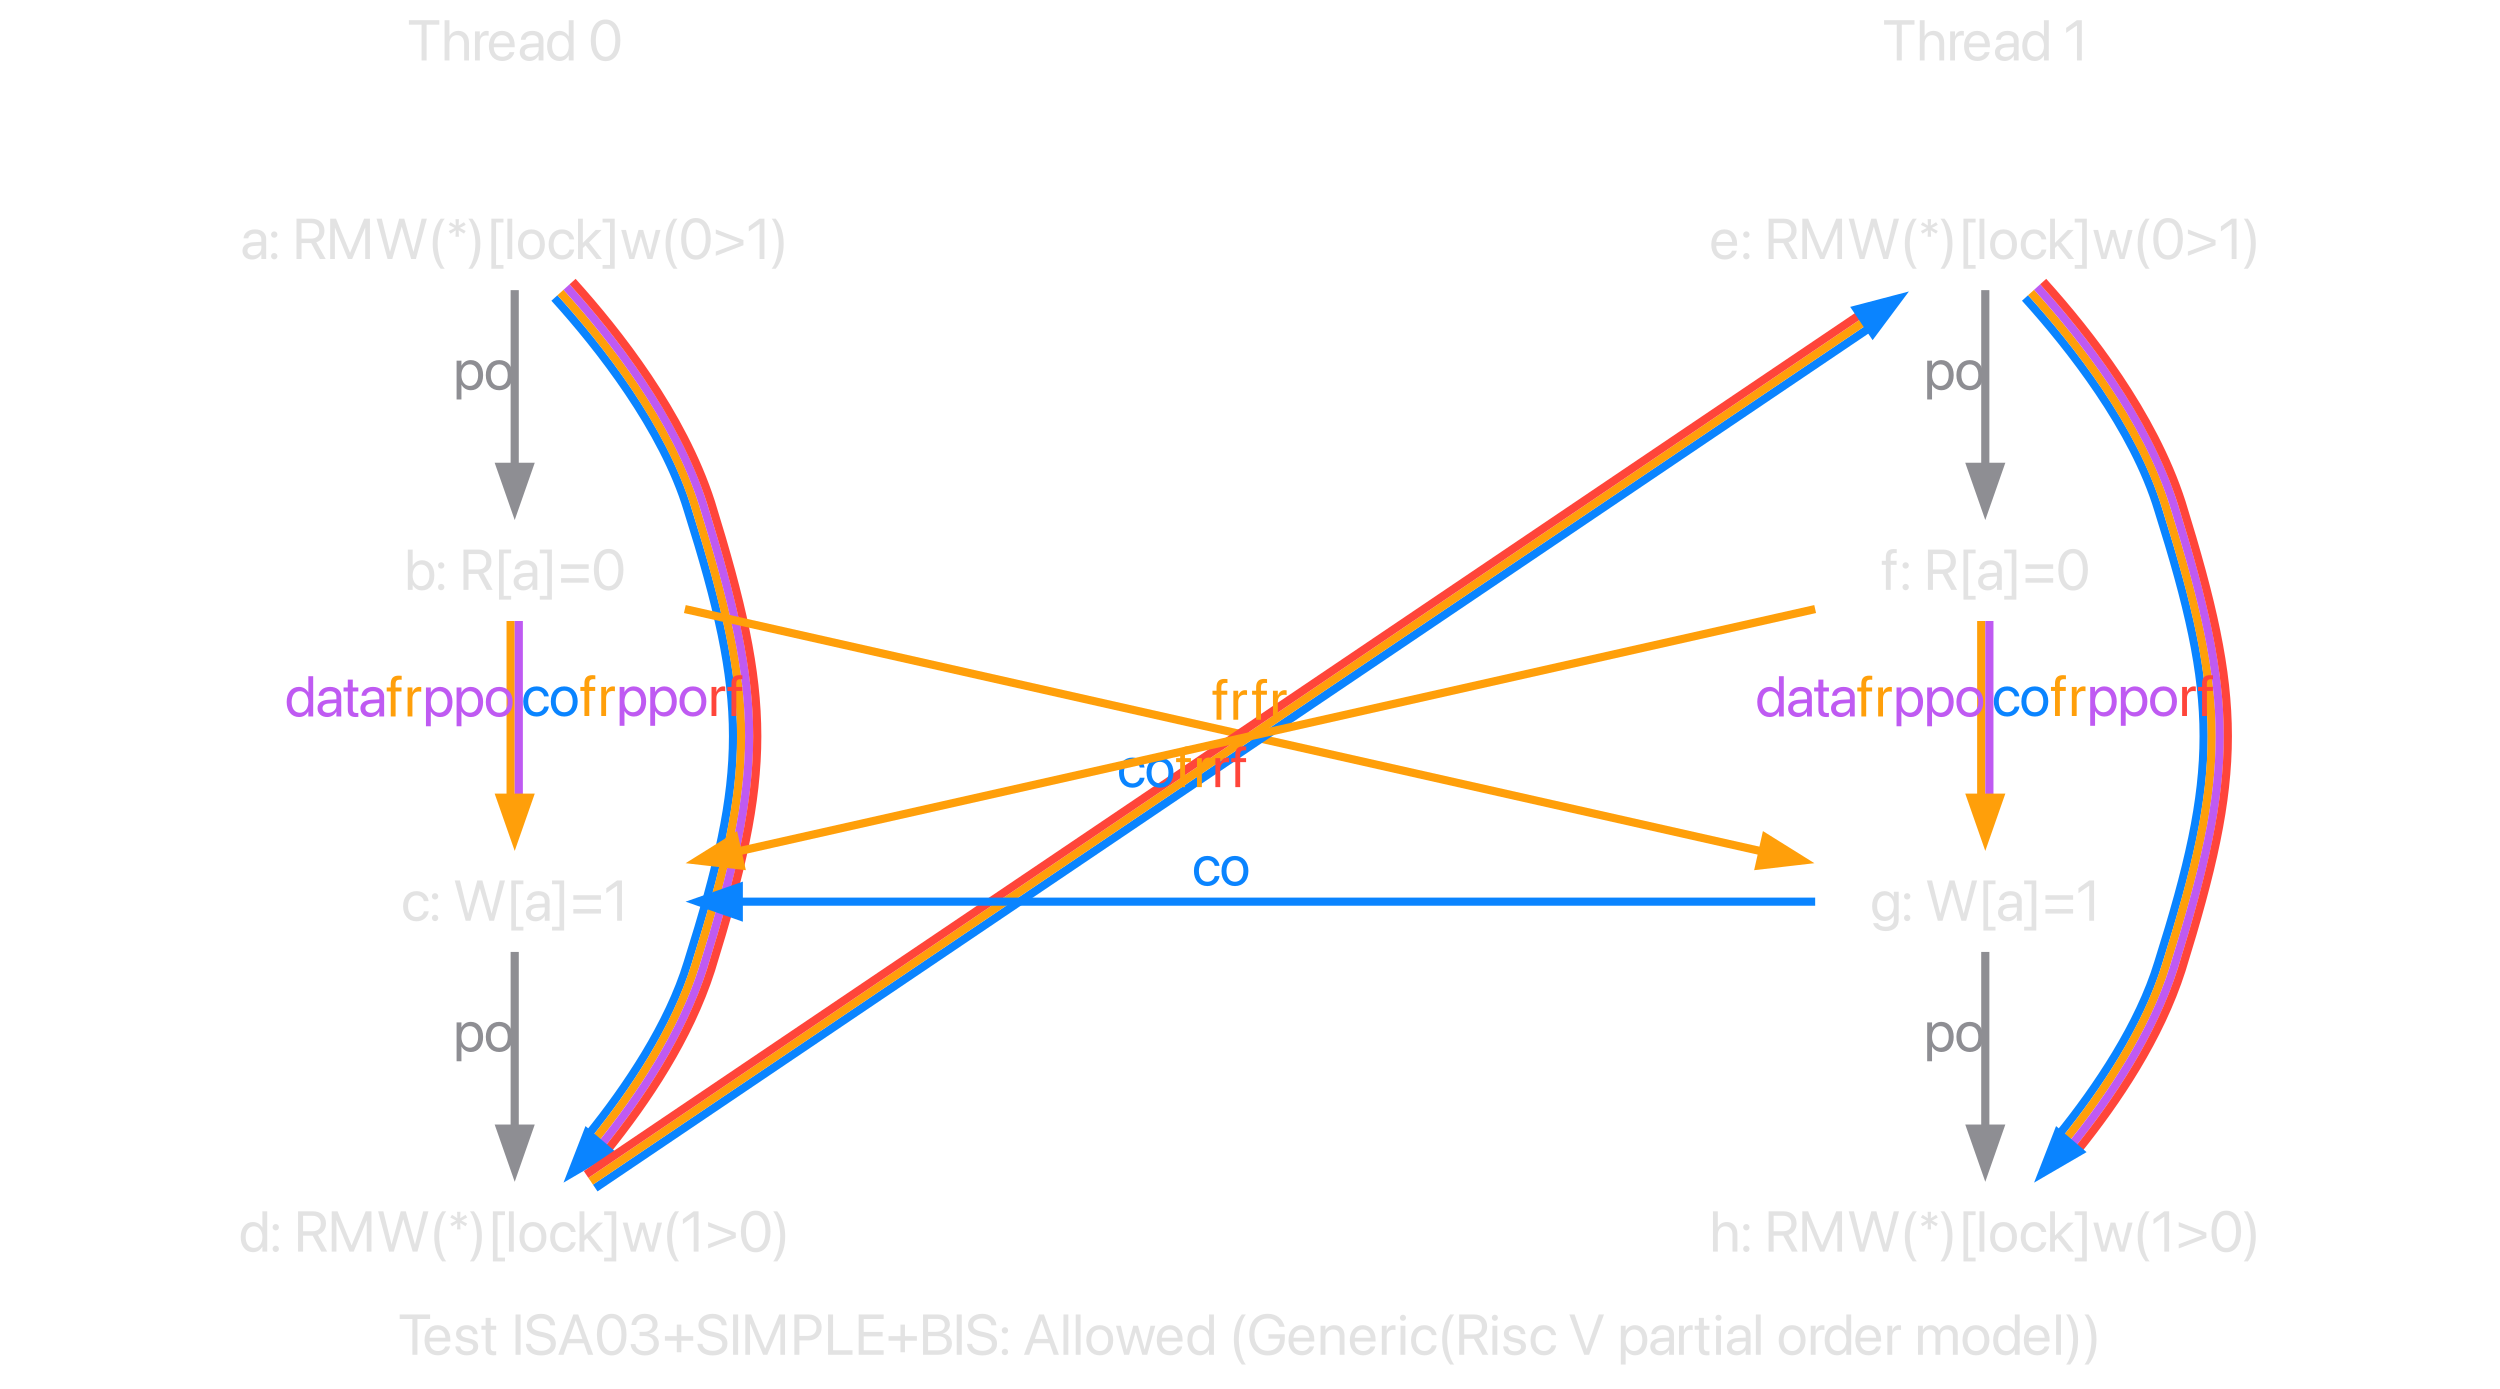 <?xml version="1.0" encoding="UTF-8"?>
<svg xmlns="http://www.w3.org/2000/svg" xmlns:xlink="http://www.w3.org/1999/xlink" width="612" height="340" viewBox="0 0 612 340">
<defs>
<g>
<g id="glyph-0-0">
<path d="M 3.453 0 L 4.684 0 L 4.684 -8.758 L 7.793 -8.758 L 7.793 -9.863 L 0.344 -9.863 L 0.344 -8.758 L 3.453 -8.758 Z M 3.453 0 "/>
</g>
<g id="glyph-0-1">
<path d="M 3.699 0.137 C 5.25 0.137 6.414 -0.793 6.645 -1.969 L 6.66 -2.039 L 5.488 -2.039 L 5.469 -1.977 C 5.266 -1.367 4.629 -0.918 3.727 -0.918 C 2.461 -0.918 1.656 -1.77 1.629 -3.234 L 6.746 -3.234 L 6.746 -3.672 C 6.746 -5.805 5.566 -7.246 3.625 -7.246 C 1.684 -7.246 0.426 -5.734 0.426 -3.535 L 0.426 -3.527 C 0.426 -1.293 1.656 0.137 3.699 0.137 Z M 3.617 -6.195 C 4.656 -6.195 5.422 -5.543 5.539 -4.164 L 1.648 -4.164 C 1.777 -5.488 2.586 -6.195 3.617 -6.195 Z M 3.617 -6.195 "/>
</g>
<g id="glyph-0-2">
<path d="M 3.297 0.137 C 4.883 0.137 6.059 -0.738 6.059 -1.984 L 6.059 -1.988 C 6.059 -3 5.539 -3.57 4.102 -3.918 L 2.973 -4.191 C 2.188 -4.383 1.867 -4.719 1.867 -5.203 L 1.867 -5.211 C 1.867 -5.84 2.398 -6.254 3.262 -6.254 C 4.145 -6.254 4.668 -5.797 4.766 -5.105 L 4.773 -5.059 L 5.906 -5.059 L 5.898 -5.148 C 5.812 -6.336 4.82 -7.246 3.262 -7.246 C 1.723 -7.246 0.648 -6.379 0.648 -5.156 L 0.648 -5.148 C 0.648 -4.121 1.301 -3.5 2.641 -3.18 L 3.766 -2.906 C 4.574 -2.707 4.84 -2.422 4.84 -1.906 L 4.84 -1.902 C 4.84 -1.258 4.266 -0.855 3.301 -0.855 C 2.332 -0.855 1.805 -1.273 1.66 -1.984 L 1.648 -2.051 L 0.457 -2.051 L 0.465 -1.988 C 0.609 -0.719 1.621 0.137 3.297 0.137 Z M 3.297 0.137 "/>
</g>
<g id="glyph-0-3">
<path d="M 3.082 0.137 C 3.316 0.137 3.57 0.109 3.719 0.09 L 3.719 -0.875 C 3.617 -0.867 3.48 -0.848 3.336 -0.848 C 2.699 -0.848 2.367 -1.059 2.367 -1.82 L 2.367 -6.125 L 3.719 -6.125 L 3.719 -7.109 L 2.367 -7.109 L 2.367 -9.031 L 1.137 -9.031 L 1.137 -7.109 L 0.098 -7.109 L 0.098 -6.125 L 1.137 -6.125 L 1.137 -1.812 C 1.137 -0.453 1.777 0.137 3.082 0.137 Z M 3.082 0.137 "/>
</g>
<g id="glyph-0-4">
<rect x="0" y="0" width="0" height="0" mask="url(#mask-0)"/>
</g>
<g id="glyph-0-5">
<path d="M 0.957 0 L 2.188 0 L 2.188 -9.863 L 0.957 -9.863 Z M 0.957 0 "/>
</g>
<g id="glyph-0-6">
<path d="M 4.184 0.164 C 6.441 0.164 7.828 -0.945 7.828 -2.695 L 7.828 -2.699 C 7.828 -4.203 6.98 -5.023 4.957 -5.469 L 3.863 -5.707 C 2.578 -5.988 1.984 -6.496 1.984 -7.301 L 1.984 -7.309 C 1.984 -8.258 2.844 -8.887 4.164 -8.895 C 5.414 -8.895 6.254 -8.301 6.406 -7.293 L 6.418 -7.199 L 7.648 -7.199 L 7.645 -7.301 C 7.535 -8.914 6.125 -10.027 4.199 -10.027 C 2.168 -10.027 0.73 -8.895 0.727 -7.273 L 0.727 -7.266 C 0.727 -5.824 1.629 -4.957 3.555 -4.531 L 4.648 -4.293 C 6.004 -3.992 6.57 -3.508 6.57 -2.641 L 6.57 -2.633 C 6.57 -1.613 5.676 -0.973 4.254 -0.973 C 2.824 -0.973 1.867 -1.578 1.723 -2.57 L 1.711 -2.668 L 0.48 -2.668 L 0.484 -2.57 C 0.609 -0.883 2.051 0.164 4.184 0.164 Z M 4.184 0.164 "/>
</g>
<g id="glyph-0-7">
<path d="M 0.172 0 L 1.465 0 L 2.461 -2.824 L 6.434 -2.824 L 7.43 0 L 8.723 0 L 5.059 -9.863 L 3.844 -9.863 Z M 4.438 -8.387 L 4.465 -8.387 L 6.062 -3.871 L 2.836 -3.871 Z M 4.438 -8.387 "/>
</g>
<g id="glyph-0-8">
<path d="M 4.238 0.164 C 6.508 0.164 7.867 -1.797 7.867 -4.93 L 7.867 -4.941 C 7.867 -8.074 6.508 -10.027 4.238 -10.027 C 1.969 -10.027 0.621 -8.074 0.621 -4.941 L 0.621 -4.93 C 0.621 -1.797 1.969 0.164 4.238 0.164 Z M 4.238 -0.91 C 2.734 -0.91 1.859 -2.453 1.859 -4.93 L 1.859 -4.941 C 1.859 -7.418 2.734 -8.949 4.238 -8.949 C 5.742 -8.949 6.633 -7.418 6.633 -4.941 L 6.633 -4.93 C 6.633 -2.453 5.742 -0.91 4.238 -0.91 Z M 4.238 -0.91 "/>
</g>
<g id="glyph-0-9">
<path d="M 4.121 0.164 C 6.098 0.164 7.547 -1.055 7.547 -2.699 L 7.547 -2.715 C 7.547 -4.117 6.57 -5.012 5.133 -5.133 L 5.133 -5.16 C 6.363 -5.422 7.227 -6.254 7.227 -7.473 L 7.227 -7.484 C 7.227 -8.984 5.988 -10.027 4.109 -10.027 C 2.262 -10.027 0.992 -8.957 0.836 -7.348 L 0.828 -7.281 L 2.012 -7.281 L 2.016 -7.348 C 2.121 -8.348 2.945 -8.961 4.109 -8.961 C 5.312 -8.961 5.988 -8.367 5.988 -7.336 L 5.988 -7.32 C 5.988 -6.336 5.168 -5.613 3.992 -5.613 L 2.809 -5.613 L 2.809 -4.574 L 4.047 -4.574 C 5.43 -4.574 6.297 -3.898 6.297 -2.688 L 6.297 -2.672 C 6.297 -1.629 5.414 -0.902 4.121 -0.902 C 2.809 -0.902 1.922 -1.574 1.82 -2.543 L 1.812 -2.613 L 0.629 -2.613 L 0.637 -2.531 C 0.766 -0.973 2.086 0.164 4.121 0.164 Z M 4.121 0.164 "/>
</g>
<g id="glyph-0-10">
<path d="M 0.766 -3.445 L 3.68 -3.445 L 3.68 -0.617 L 4.785 -0.617 L 4.785 -3.445 L 7.703 -3.445 L 7.703 -4.555 L 4.785 -4.555 L 4.785 -7.383 L 3.68 -7.383 L 3.68 -4.555 L 0.766 -4.555 Z M 0.766 -3.445 "/>
</g>
<g id="glyph-0-11">
<path d="M 0.957 0 L 2.105 0 L 2.105 -7.621 L 2.148 -7.621 L 5.297 0 L 6.336 0 L 9.488 -7.621 L 9.531 -7.621 L 9.531 0 L 10.68 0 L 10.68 -9.863 L 9.258 -9.863 L 5.84 -1.551 L 5.797 -1.551 L 2.379 -9.863 L 0.957 -9.863 Z M 0.957 0 "/>
</g>
<g id="glyph-0-12">
<path d="M 0.957 0 L 2.188 0 L 2.188 -3.52 L 4.473 -3.52 C 6.324 -3.52 7.637 -4.828 7.637 -6.699 L 7.637 -6.715 C 7.637 -8.586 6.324 -9.863 4.473 -9.863 L 0.957 -9.863 Z M 4.156 -8.77 C 5.566 -8.77 6.379 -8 6.379 -6.699 L 6.379 -6.688 C 6.379 -5.387 5.566 -4.613 4.156 -4.613 L 2.188 -4.613 L 2.188 -8.77 Z M 4.156 -8.77 "/>
</g>
<g id="glyph-0-13">
<path d="M 0.957 0 L 6.945 0 L 6.945 -1.109 L 2.188 -1.109 L 2.188 -9.863 L 0.957 -9.863 Z M 0.957 0 "/>
</g>
<g id="glyph-0-14">
<path d="M 0.957 0 L 7.07 0 L 7.07 -1.109 L 2.188 -1.109 L 2.188 -4.5 L 6.816 -4.5 L 6.816 -5.594 L 2.188 -5.594 L 2.188 -8.758 L 7.07 -8.758 L 7.07 -9.863 L 0.957 -9.863 Z M 0.957 0 "/>
</g>
<g id="glyph-0-15">
<path d="M 0.957 0 L 4.684 0 C 6.781 0 8.027 -1.031 8.027 -2.77 L 8.027 -2.781 C 8.027 -4.09 7.164 -5.047 5.742 -5.211 L 5.742 -5.238 C 6.762 -5.379 7.527 -6.371 7.527 -7.391 L 7.527 -7.402 C 7.527 -8.879 6.387 -9.863 4.695 -9.863 L 0.957 -9.863 Z M 4.418 -8.777 C 5.605 -8.777 6.281 -8.246 6.281 -7.273 L 6.281 -7.262 C 6.281 -6.195 5.488 -5.613 4.035 -5.613 L 2.188 -5.613 L 2.188 -8.777 Z M 4.383 -4.555 C 5.953 -4.555 6.762 -3.973 6.762 -2.832 L 6.762 -2.816 C 6.762 -1.684 5.977 -1.086 4.5 -1.086 L 2.188 -1.086 L 2.188 -4.555 Z M 4.383 -4.555 "/>
</g>
<g id="glyph-0-16">
<path d="M 1.504 -5.195 C 1.941 -5.195 2.285 -5.539 2.285 -5.977 C 2.285 -6.414 1.941 -6.754 1.504 -6.754 C 1.066 -6.754 0.727 -6.414 0.727 -5.977 C 0.727 -5.539 1.066 -5.195 1.504 -5.195 Z M 1.504 0.098 C 1.941 0.098 2.285 -0.246 2.285 -0.684 C 2.285 -1.121 1.941 -1.465 1.504 -1.465 C 1.066 -1.465 0.727 -1.121 0.727 -0.684 C 0.727 -0.246 1.066 0.098 1.504 0.098 Z M 1.504 0.098 "/>
</g>
<g id="glyph-0-17">
<path d="M 0.836 0 L 2.023 0 L 2.023 -9.863 L 0.836 -9.863 Z M 0.836 0 "/>
</g>
<g id="glyph-0-18">
<path d="M 3.719 0.137 C 5.68 0.137 7.008 -1.285 7.008 -3.555 L 7.008 -3.57 C 7.008 -5.84 5.676 -7.246 3.711 -7.246 C 1.75 -7.246 0.426 -5.832 0.426 -3.57 L 0.426 -3.555 C 0.426 -1.293 1.742 0.137 3.719 0.137 Z M 3.727 -0.918 C 2.469 -0.918 1.641 -1.879 1.641 -3.555 L 1.641 -3.57 C 1.641 -5.23 2.477 -6.195 3.711 -6.195 C 4.969 -6.195 5.789 -5.238 5.789 -3.57 L 5.789 -3.555 C 5.789 -1.887 4.977 -0.918 3.727 -0.918 Z M 3.727 -0.918 "/>
</g>
<g id="glyph-0-19">
<path d="M 2.18 0 L 3.391 0 L 4.992 -5.504 L 5.02 -5.504 L 6.625 0 L 7.836 0 L 9.816 -7.109 L 8.641 -7.109 L 7.219 -1.328 L 7.191 -1.328 L 5.578 -7.109 L 4.43 -7.109 L 2.824 -1.328 L 2.797 -1.328 L 1.375 -7.109 L 0.191 -7.109 Z M 2.18 0 "/>
</g>
<g id="glyph-0-20">
<path d="M 3.445 0.137 C 4.465 0.137 5.258 -0.375 5.703 -1.203 L 5.73 -1.203 L 5.73 0 L 6.918 0 L 6.918 -9.863 L 5.73 -9.863 L 5.73 -5.922 L 5.703 -5.922 C 5.258 -6.742 4.43 -7.246 3.426 -7.246 C 1.641 -7.246 0.426 -5.805 0.426 -3.562 L 0.426 -3.555 C 0.426 -1.312 1.629 0.137 3.445 0.137 Z M 3.68 -0.918 C 2.422 -0.918 1.641 -1.922 1.641 -3.555 L 1.641 -3.562 C 1.641 -5.184 2.422 -6.195 3.68 -6.195 C 4.875 -6.195 5.734 -5.148 5.734 -3.562 L 5.734 -3.555 C 5.734 -1.961 4.883 -0.918 3.68 -0.918 Z M 3.68 -0.918 "/>
</g>
<g id="glyph-0-21">
<path d="M 3.242 2.395 L 4.238 2.395 C 3.254 1.25 2.508 -1.457 2.508 -3.738 C 2.508 -6.023 3.254 -8.723 4.238 -9.863 L 3.242 -9.863 C 1.906 -8.168 1.301 -6.172 1.301 -3.738 C 1.301 -1.305 1.906 0.703 3.242 2.395 Z M 3.242 2.395 "/>
</g>
<g id="glyph-0-22">
<path d="M 5.094 0.164 C 7.727 0.164 9.277 -1.414 9.277 -4.082 L 9.277 -5.02 L 5.266 -5.02 L 5.266 -3.938 L 8.047 -3.938 L 8.047 -3.762 C 8.047 -2.105 6.844 -0.973 5.094 -0.973 C 3.082 -0.973 1.832 -2.504 1.832 -4.984 L 1.832 -4.992 C 1.832 -7.426 3.062 -8.895 5.094 -8.895 C 6.48 -8.895 7.438 -8.176 7.895 -6.926 L 7.922 -6.852 L 9.215 -6.852 L 9.18 -6.98 C 8.723 -8.723 7.363 -10.027 5.094 -10.027 C 2.34 -10.027 0.574 -8.074 0.574 -4.992 L 0.574 -4.984 C 0.574 -1.84 2.34 0.164 5.094 0.164 Z M 5.094 0.164 "/>
</g>
<g id="glyph-0-23">
<path d="M 0.773 0 L 1.961 0 L 1.961 -4.184 C 1.961 -5.395 2.695 -6.195 3.816 -6.195 C 4.91 -6.195 5.449 -5.559 5.449 -4.402 L 5.449 0 L 6.637 0 L 6.637 -4.613 C 6.637 -6.234 5.734 -7.246 4.176 -7.246 C 3.098 -7.246 2.371 -6.762 1.988 -6.098 L 1.961 -6.098 L 1.961 -7.109 L 0.773 -7.109 Z M 0.773 0 "/>
</g>
<g id="glyph-0-24">
<path d="M 0.773 0 L 1.961 0 L 1.961 -4.391 C 1.961 -5.469 2.562 -6.113 3.488 -6.113 C 3.773 -6.113 4.027 -6.078 4.121 -6.043 L 4.121 -7.199 C 4.027 -7.211 3.848 -7.246 3.645 -7.246 C 2.844 -7.246 2.23 -6.727 1.988 -5.906 L 1.961 -5.906 L 1.961 -7.109 L 0.773 -7.109 Z M 0.773 0 "/>
</g>
<g id="glyph-0-25">
<path d="M 1.441 -8.312 C 1.859 -8.312 2.188 -8.648 2.188 -9.059 C 2.188 -9.477 1.859 -9.805 1.441 -9.805 C 1.031 -9.805 0.699 -9.477 0.699 -9.059 C 0.699 -8.648 1.031 -8.312 1.441 -8.312 Z M 0.848 0 L 2.039 0 L 2.039 -7.109 L 0.848 -7.109 Z M 0.848 0 "/>
</g>
<g id="glyph-0-26">
<path d="M 3.719 0.137 C 5.324 0.137 6.496 -0.91 6.688 -2.262 L 6.691 -2.312 L 5.523 -2.312 L 5.512 -2.258 C 5.312 -1.465 4.691 -0.918 3.719 -0.918 C 2.488 -0.918 1.641 -1.895 1.641 -3.547 L 1.641 -3.555 C 1.641 -5.168 2.469 -6.195 3.707 -6.195 C 4.75 -6.195 5.324 -5.566 5.504 -4.855 L 5.516 -4.801 L 6.68 -4.801 L 6.672 -4.855 C 6.523 -6.07 5.477 -7.246 3.707 -7.246 C 1.73 -7.246 0.426 -5.812 0.426 -3.57 L 0.426 -3.562 C 0.426 -1.301 1.703 0.137 3.719 0.137 Z M 3.719 0.137 "/>
</g>
<g id="glyph-0-27">
<path d="M 0.957 0 L 2.188 0 L 2.188 -3.902 L 4.547 -3.902 L 6.66 0 L 8.102 0 L 5.816 -4.094 C 7.047 -4.484 7.801 -5.543 7.801 -6.91 L 7.801 -6.926 C 7.801 -8.703 6.555 -9.863 4.656 -9.863 L 0.957 -9.863 Z M 2.188 -4.992 L 2.188 -8.77 L 4.492 -8.77 C 5.758 -8.77 6.527 -8.074 6.527 -6.898 L 6.527 -6.883 C 6.527 -5.676 5.812 -4.992 4.547 -4.992 Z M 2.188 -4.992 "/>
</g>
<g id="glyph-0-28">
<path d="M 3.809 0 L 5.023 0 L 8.66 -9.863 L 7.371 -9.863 L 4.43 -1.477 L 4.402 -1.477 L 1.465 -9.863 L 0.172 -9.863 Z M 3.809 0 "/>
</g>
<g id="glyph-0-29">
<path d="M 0.773 2.395 L 1.961 2.395 L 1.961 -1.191 L 1.988 -1.191 C 2.434 -0.371 3.262 0.137 4.266 0.137 C 6.051 0.137 7.266 -1.305 7.266 -3.547 L 7.266 -3.555 C 7.266 -5.797 6.062 -7.246 4.246 -7.246 C 3.227 -7.246 2.434 -6.734 1.988 -5.906 L 1.961 -5.906 L 1.961 -7.109 L 0.773 -7.109 Z M 4.012 -0.918 C 2.816 -0.918 1.957 -1.961 1.957 -3.547 L 1.957 -3.555 C 1.957 -5.148 2.809 -6.195 4.012 -6.195 C 5.27 -6.195 6.051 -5.188 6.051 -3.555 L 6.051 -3.547 C 6.051 -1.93 5.27 -0.918 4.012 -0.918 Z M 4.012 -0.918 "/>
</g>
<g id="glyph-0-30">
<path d="M 2.852 0.137 C 3.801 0.137 4.656 -0.375 5.074 -1.156 L 5.102 -1.156 L 5.102 0 L 6.289 0 L 6.289 -4.914 C 6.289 -6.336 5.238 -7.246 3.555 -7.246 C 1.879 -7.246 0.863 -6.305 0.758 -5.133 L 0.754 -5.059 L 1.902 -5.059 L 1.914 -5.121 C 2.051 -5.758 2.625 -6.195 3.543 -6.195 C 4.531 -6.195 5.102 -5.668 5.102 -4.801 L 5.102 -4.203 L 3.062 -4.09 C 1.43 -3.992 0.484 -3.234 0.484 -2.023 L 0.484 -2.012 C 0.484 -0.719 1.438 0.137 2.852 0.137 Z M 1.703 -2.012 L 1.703 -2.023 C 1.703 -2.688 2.25 -3.109 3.199 -3.164 L 5.102 -3.281 L 5.102 -2.699 C 5.102 -1.668 4.238 -0.895 3.117 -0.895 C 2.262 -0.895 1.703 -1.328 1.703 -2.012 Z M 1.703 -2.012 "/>
</g>
<g id="glyph-0-31">
<path d="M 0.773 0 L 1.961 0 L 1.961 -4.457 C 1.961 -5.449 2.645 -6.195 3.59 -6.195 C 4.473 -6.195 5.047 -5.625 5.047 -4.766 L 5.047 0 L 6.234 0 L 6.234 -4.52 C 6.234 -5.488 6.898 -6.195 7.84 -6.195 C 8.777 -6.195 9.316 -5.613 9.316 -4.637 L 9.316 0 L 10.508 0 L 10.508 -4.91 C 10.508 -6.324 9.598 -7.246 8.191 -7.246 C 7.191 -7.246 6.359 -6.734 5.961 -5.879 L 5.934 -5.879 C 5.625 -6.746 4.91 -7.246 3.938 -7.246 C 3.023 -7.246 2.312 -6.773 1.988 -6.07 L 1.961 -6.07 L 1.961 -7.109 L 0.773 -7.109 Z M 0.773 0 "/>
</g>
<g id="glyph-0-32">
<path d="M 1.273 2.395 C 2.605 0.703 3.215 -1.305 3.215 -3.738 C 3.215 -6.172 2.605 -8.168 1.273 -9.863 L 0.273 -9.863 C 1.258 -8.723 2.004 -6.023 2.004 -3.738 C 2.004 -1.457 1.258 1.25 0.273 2.395 Z M 1.273 2.395 "/>
</g>
<g id="glyph-0-33">
<path d="M 0.836 0 L 2.023 0 L 2.023 -4.148 C 2.023 -5.359 2.754 -6.195 3.855 -6.195 C 4.965 -6.195 5.621 -5.434 5.621 -4.148 L 5.621 0 L 6.809 0 L 6.809 -4.355 C 6.809 -6.078 5.777 -7.246 4.266 -7.246 C 3.207 -7.246 2.434 -6.773 2.051 -5.977 L 2.023 -5.977 L 2.023 -9.863 L 0.836 -9.863 Z M 0.836 0 "/>
</g>
<g id="glyph-0-34">
<path d="M 2.996 0 L 4.156 0 L 6.453 -7.902 L 6.48 -7.902 L 8.777 0 L 9.941 0 L 12.625 -9.863 L 11.34 -9.863 L 9.352 -1.766 L 9.324 -1.766 L 7.09 -9.863 L 5.844 -9.863 L 3.609 -1.766 L 3.582 -1.766 L 1.594 -9.863 L 0.309 -9.863 Z M 2.996 0 "/>
</g>
<g id="glyph-0-35">
<path d="M 2.387 -5.449 L 3.219 -5.449 L 3.152 -7.035 L 4.449 -6.207 L 4.875 -6.852 L 3.438 -7.609 L 4.875 -8.359 L 4.449 -9.004 L 3.152 -8.176 L 3.219 -9.754 L 2.387 -9.754 L 2.453 -8.176 L 1.156 -9.004 L 0.73 -8.359 L 2.18 -7.602 L 0.73 -6.836 L 1.156 -6.195 L 2.453 -7.02 Z M 2.387 -5.449 "/>
</g>
<g id="glyph-0-36">
<path d="M 1.41 2.395 L 4.375 2.395 L 4.375 1.469 L 2.559 1.469 L 2.559 -8.934 L 4.375 -8.934 L 4.375 -9.863 L 1.41 -9.863 Z M 1.41 2.395 "/>
</g>
<g id="glyph-0-37">
<path d="M 0.867 0 L 2.059 0 L 2.059 -2.68 L 2.723 -3.316 L 5.359 0 L 6.742 0 L 3.562 -4.039 L 6.645 -7.109 L 5.203 -7.109 L 2.086 -3.973 L 2.059 -3.973 L 2.059 -9.863 L 0.867 -9.863 Z M 0.867 0 "/>
</g>
<g id="glyph-0-38">
<path d="M 3.105 2.395 L 3.105 -9.863 L 0.137 -9.863 L 0.137 -8.934 L 1.957 -8.934 L 1.957 1.469 L 0.137 1.469 L 0.137 2.395 Z M 3.105 2.395 "/>
</g>
<g id="glyph-0-39">
<path d="M 7.617 -4.641 L 0.848 -7.234 L 0.848 -6.152 L 6.625 -3.992 L 0.848 -1.824 L 0.848 -0.773 L 7.617 -3.363 Z M 7.617 -4.641 "/>
</g>
<g id="glyph-0-40">
<path d="M 3.316 0 L 4.504 0 L 4.504 -9.863 L 3.301 -9.863 L 0.676 -7.977 L 0.676 -6.742 L 3.289 -8.559 L 3.316 -8.559 Z M 3.316 0 "/>
</g>
<g id="glyph-0-41">
<path d="M 4.309 0.137 C 6.125 0.137 7.328 -1.312 7.328 -3.555 L 7.328 -3.562 C 7.328 -5.805 6.113 -7.246 4.328 -7.246 C 3.324 -7.246 2.496 -6.742 2.051 -5.922 L 2.023 -5.922 L 2.023 -9.863 L 0.836 -9.863 L 0.836 0 L 2.023 0 L 2.023 -1.203 L 2.051 -1.203 C 2.496 -0.375 3.289 0.137 4.309 0.137 Z M 4.074 -0.918 C 2.871 -0.918 2.016 -1.961 2.016 -3.555 L 2.016 -3.562 C 2.016 -5.148 2.879 -6.195 4.074 -6.195 C 5.332 -6.195 6.113 -5.184 6.113 -3.562 L 6.113 -3.555 C 6.113 -1.922 5.332 -0.918 4.074 -0.918 Z M 4.074 -0.918 "/>
</g>
<g id="glyph-0-42">
<path d="M 0.848 -5.141 L 7.617 -5.141 L 7.617 -6.25 L 0.848 -6.25 Z M 0.848 -1.758 L 7.617 -1.758 L 7.617 -2.863 L 0.848 -2.863 Z M 0.848 -1.758 "/>
</g>
<g id="glyph-0-43">
<path d="M 1.156 0 L 2.344 0 L 2.344 -6.125 L 3.793 -6.125 L 3.793 -7.109 L 2.332 -7.109 L 2.332 -7.977 C 2.332 -8.684 2.66 -9.016 3.316 -9.016 C 3.5 -9.016 3.684 -9.012 3.828 -8.988 L 3.828 -9.953 C 3.652 -9.98 3.371 -10 3.105 -10 C 1.793 -10 1.156 -9.352 1.156 -7.984 L 1.156 -7.109 L 0.164 -7.109 L 0.164 -6.125 L 1.156 -6.125 Z M 1.156 0 "/>
</g>
<g id="glyph-0-44">
<path d="M 3.781 2.531 C 5.707 2.531 6.918 1.449 6.918 -0.199 L 6.918 -7.109 L 5.73 -7.109 L 5.73 -5.906 L 5.703 -5.906 C 5.266 -6.699 4.473 -7.246 3.465 -7.246 C 1.66 -7.246 0.426 -5.812 0.426 -3.602 L 0.426 -3.598 C 0.426 -1.375 1.648 0.07 3.438 0.07 C 4.457 0.07 5.277 -0.438 5.703 -1.223 L 5.73 -1.223 L 5.73 -0.316 C 5.73 0.785 5.02 1.477 3.766 1.477 C 2.797 1.477 2.121 1.164 1.895 0.648 L 1.867 0.59 L 0.672 0.59 L 0.684 0.648 C 0.918 1.703 2.023 2.531 3.781 2.531 Z M 3.699 -0.984 C 2.434 -0.984 1.641 -1.984 1.641 -3.598 L 1.641 -3.602 C 1.641 -5.184 2.434 -6.195 3.699 -6.195 C 4.902 -6.195 5.73 -5.168 5.73 -3.602 L 5.73 -3.598 C 5.73 -2.016 4.91 -0.984 3.699 -0.984 Z M 3.699 -0.984 "/>
</g>
</g>
<image id="source-9" x="0" y="0" width="0" height="0"/>
<mask id="mask-0">
<use xlink:href="#source-9"/>
</mask>
</defs>
<g fill="rgb(89.02%, 89.02%, 89.02%)" fill-opacity="1">
<use xlink:href="#glyph-0-0" x="97.5" y="331.648"/>
<use xlink:href="#glyph-0-1" x="103.5" y="331.648"/>
<use xlink:href="#glyph-0-2" x="111" y="331.648"/>
<use xlink:href="#glyph-0-3" x="117.75" y="331.648"/>
<use xlink:href="#glyph-0-4" x="122.25" y="331.648"/>
<use xlink:href="#glyph-0-5" x="125.25" y="331.648"/>
<use xlink:href="#glyph-0-6" x="128.25" y="331.648"/>
<use xlink:href="#glyph-0-7" x="136.5" y="331.648"/>
<use xlink:href="#glyph-0-8" x="145.5" y="331.648"/>
<use xlink:href="#glyph-0-9" x="153.75" y="331.648"/>
<use xlink:href="#glyph-0-10" x="162" y="331.648"/>
<use xlink:href="#glyph-0-6" x="170.25" y="331.648"/>
<use xlink:href="#glyph-0-5" x="178.5" y="331.648"/>
<use xlink:href="#glyph-0-11" x="181.5" y="331.648"/>
<use xlink:href="#glyph-0-12" x="193.5" y="331.648"/>
<use xlink:href="#glyph-0-13" x="201.75" y="331.648"/>
<use xlink:href="#glyph-0-14" x="209.25" y="331.648"/>
<use xlink:href="#glyph-0-10" x="216.75" y="331.648"/>
<use xlink:href="#glyph-0-15" x="225" y="331.648"/>
<use xlink:href="#glyph-0-5" x="233.25" y="331.648"/>
<use xlink:href="#glyph-0-6" x="236.25" y="331.648"/>
<use xlink:href="#glyph-0-16" x="244.5" y="331.648"/>
<use xlink:href="#glyph-0-4" x="247.5" y="331.648"/>
<use xlink:href="#glyph-0-7" x="250.5" y="331.648"/>
<use xlink:href="#glyph-0-17" x="259.5" y="331.648"/>
<use xlink:href="#glyph-0-17" x="262.5" y="331.648"/>
<use xlink:href="#glyph-0-18" x="265.5" y="331.648"/>
<use xlink:href="#glyph-0-19" x="273" y="331.648"/>
<use xlink:href="#glyph-0-1" x="282.75" y="331.648"/>
<use xlink:href="#glyph-0-20" x="290.25" y="331.648"/>
<use xlink:href="#glyph-0-4" x="297.75" y="331.648"/>
<use xlink:href="#glyph-0-21" x="300.75" y="331.648"/>
<use xlink:href="#glyph-0-22" x="305.25" y="331.648"/>
<use xlink:href="#glyph-0-1" x="315" y="331.648"/>
<use xlink:href="#glyph-0-23" x="322.5" y="331.648"/>
<use xlink:href="#glyph-0-1" x="330" y="331.648"/>
<use xlink:href="#glyph-0-24" x="337.5" y="331.648"/>
<use xlink:href="#glyph-0-25" x="342" y="331.648"/>
<use xlink:href="#glyph-0-26" x="345" y="331.648"/>
<use xlink:href="#glyph-0-21" x="351.75" y="331.648"/>
<use xlink:href="#glyph-0-27" x="356.25" y="331.648"/>
<use xlink:href="#glyph-0-25" x="364.5" y="331.648"/>
<use xlink:href="#glyph-0-2" x="367.5" y="331.648"/>
<use xlink:href="#glyph-0-26" x="374.25" y="331.648"/>
<use xlink:href="#glyph-0-4" x="381" y="331.648"/>
<use xlink:href="#glyph-0-28" x="384" y="331.648"/>
<use xlink:href="#glyph-0-4" x="393" y="331.648"/>
<use xlink:href="#glyph-0-29" x="396" y="331.648"/>
<use xlink:href="#glyph-0-30" x="403.5" y="331.648"/>
<use xlink:href="#glyph-0-24" x="410.25" y="331.648"/>
<use xlink:href="#glyph-0-3" x="414.75" y="331.648"/>
<use xlink:href="#glyph-0-25" x="419.25" y="331.648"/>
<use xlink:href="#glyph-0-30" x="422.25" y="331.648"/>
<use xlink:href="#glyph-0-17" x="429" y="331.648"/>
<use xlink:href="#glyph-0-4" x="432" y="331.648"/>
<use xlink:href="#glyph-0-18" x="435" y="331.648"/>
<use xlink:href="#glyph-0-24" x="442.5" y="331.648"/>
<use xlink:href="#glyph-0-20" x="446.25" y="331.648"/>
<use xlink:href="#glyph-0-1" x="453.75" y="331.648"/>
<use xlink:href="#glyph-0-24" x="461.25" y="331.648"/>
<use xlink:href="#glyph-0-4" x="465.75" y="331.648"/>
<use xlink:href="#glyph-0-31" x="468.75" y="331.648"/>
<use xlink:href="#glyph-0-18" x="480" y="331.648"/>
<use xlink:href="#glyph-0-20" x="487.5" y="331.648"/>
<use xlink:href="#glyph-0-1" x="495" y="331.648"/>
<use xlink:href="#glyph-0-17" x="502.5" y="331.648"/>
<use xlink:href="#glyph-0-32" x="505.5" y="331.648"/>
<use xlink:href="#glyph-0-32" x="510" y="331.648"/>
</g>
<g fill="rgb(89.02%, 89.02%, 89.02%)" fill-opacity="1">
<use xlink:href="#glyph-0-0" x="99.75" y="14.801"/>
<use xlink:href="#glyph-0-33" x="108" y="14.801"/>
<use xlink:href="#glyph-0-24" x="115.5" y="14.801"/>
<use xlink:href="#glyph-0-1" x="119.25" y="14.801"/>
<use xlink:href="#glyph-0-30" x="126.75" y="14.801"/>
<use xlink:href="#glyph-0-20" x="133.5" y="14.801"/>
<use xlink:href="#glyph-0-4" x="141" y="14.801"/>
<use xlink:href="#glyph-0-8" x="144" y="14.801"/>
</g>
<g fill="rgb(89.02%, 89.02%, 89.02%)" fill-opacity="1">
<use xlink:href="#glyph-0-30" x="58.875" y="63.398"/>
<use xlink:href="#glyph-0-16" x="65.625" y="63.398"/>
<use xlink:href="#glyph-0-4" x="68.625" y="63.398"/>
<use xlink:href="#glyph-0-27" x="71.625" y="63.398"/>
<use xlink:href="#glyph-0-11" x="79.875" y="63.398"/>
<use xlink:href="#glyph-0-34" x="91.875" y="63.398"/>
<use xlink:href="#glyph-0-21" x="104.625" y="63.398"/>
<use xlink:href="#glyph-0-35" x="109.125" y="63.398"/>
<use xlink:href="#glyph-0-32" x="114.375" y="63.398"/>
<use xlink:href="#glyph-0-36" x="118.875" y="63.398"/>
<use xlink:href="#glyph-0-17" x="123.375" y="63.398"/>
<use xlink:href="#glyph-0-18" x="126.375" y="63.398"/>
<use xlink:href="#glyph-0-26" x="133.875" y="63.398"/>
<use xlink:href="#glyph-0-37" x="140.625" y="63.398"/>
<use xlink:href="#glyph-0-38" x="147.375" y="63.398"/>
<use xlink:href="#glyph-0-19" x="151.875" y="63.398"/>
<use xlink:href="#glyph-0-21" x="161.625" y="63.398"/>
<use xlink:href="#glyph-0-8" x="166.125" y="63.398"/>
<use xlink:href="#glyph-0-39" x="174.375" y="63.398"/>
<use xlink:href="#glyph-0-40" x="182.625" y="63.398"/>
<use xlink:href="#glyph-0-32" x="188.625" y="63.398"/>
</g>
<g fill="rgb(89.02%, 89.02%, 89.02%)" fill-opacity="1">
<use xlink:href="#glyph-0-41" x="99" y="144.398"/>
<use xlink:href="#glyph-0-16" x="106.5" y="144.398"/>
<use xlink:href="#glyph-0-4" x="109.5" y="144.398"/>
<use xlink:href="#glyph-0-27" x="112.5" y="144.398"/>
<use xlink:href="#glyph-0-36" x="120.75" y="144.398"/>
<use xlink:href="#glyph-0-30" x="125.25" y="144.398"/>
<use xlink:href="#glyph-0-38" x="132" y="144.398"/>
<use xlink:href="#glyph-0-42" x="136.5" y="144.398"/>
<use xlink:href="#glyph-0-8" x="144.75" y="144.398"/>
</g>
<path fill="none" stroke-width="2" stroke-linecap="butt" stroke-linejoin="miter" stroke="rgb(55.686%, 55.686%, 57.647%)" stroke-opacity="1" stroke-miterlimit="10" d="M 126 -268.573 C 126 -257.038 126 -239.436 126 -224.94 " transform="matrix(1, 0, 0, 1, 0, 339.6)"/>
<path fill-rule="nonzero" fill="rgb(55.686%, 55.686%, 57.647%)" fill-opacity="1" stroke-width="2" stroke-linecap="butt" stroke-linejoin="miter" stroke="rgb(55.686%, 55.686%, 57.647%)" stroke-opacity="1" stroke-miterlimit="10" d="M 129.5 -225.319 L 126 -215.319 L 122.5 -225.319 Z M 129.5 -225.319 " transform="matrix(1, 0, 0, 1, 0, 339.6)"/>
<g fill="rgb(55.686%, 55.686%, 57.647%)" fill-opacity="1">
<use xlink:href="#glyph-0-29" x="111" y="95.395"/>
<use xlink:href="#glyph-0-18" x="118.5" y="95.395"/>
</g>
<g fill="rgb(89.02%, 89.02%, 89.02%)" fill-opacity="1">
<use xlink:href="#glyph-0-20" x="58.5" y="306.398"/>
<use xlink:href="#glyph-0-16" x="66" y="306.398"/>
<use xlink:href="#glyph-0-4" x="69" y="306.398"/>
<use xlink:href="#glyph-0-27" x="72" y="306.398"/>
<use xlink:href="#glyph-0-11" x="80.25" y="306.398"/>
<use xlink:href="#glyph-0-34" x="92.25" y="306.398"/>
<use xlink:href="#glyph-0-21" x="105" y="306.398"/>
<use xlink:href="#glyph-0-35" x="109.5" y="306.398"/>
<use xlink:href="#glyph-0-32" x="114.75" y="306.398"/>
<use xlink:href="#glyph-0-36" x="119.25" y="306.398"/>
<use xlink:href="#glyph-0-17" x="123.75" y="306.398"/>
<use xlink:href="#glyph-0-18" x="126.75" y="306.398"/>
<use xlink:href="#glyph-0-26" x="134.25" y="306.398"/>
<use xlink:href="#glyph-0-37" x="141" y="306.398"/>
<use xlink:href="#glyph-0-38" x="147.75" y="306.398"/>
<use xlink:href="#glyph-0-19" x="152.25" y="306.398"/>
<use xlink:href="#glyph-0-21" x="162" y="306.398"/>
<use xlink:href="#glyph-0-40" x="166.5" y="306.398"/>
<use xlink:href="#glyph-0-39" x="172.5" y="306.398"/>
<use xlink:href="#glyph-0-8" x="180.75" y="306.398"/>
<use xlink:href="#glyph-0-32" x="189" y="306.398"/>
</g>
<path fill="none" stroke-width="2" stroke-linecap="butt" stroke-linejoin="miter" stroke="rgb(3.922%, 51.765%, 100%)" stroke-opacity="1" stroke-miterlimit="10" d="M 135.719 -266.651 C 146.652 -254.569 162.348 -234.612 168.336 -214.803 C 183.148 -167.916 183.148 -150.834 168.336 -103.944 C 163.738 -88.827 153.371 -73.401 143.973 -61.76 " transform="matrix(1, 0, 0, 1, 0, 339.6)"/>
<path fill="none" stroke-width="2" stroke-linecap="butt" stroke-linejoin="miter" stroke="rgb(100%, 62.353%, 3.922%)" stroke-opacity="1" stroke-miterlimit="10" d="M 137.203 -267.991 C 148.223 -255.807 163.918 -235.846 170.246 -215.401 C 185.148 -167.916 185.148 -150.834 170.246 -103.35 C 165.398 -87.709 155.031 -72.284 145.531 -60.502 " transform="matrix(1, 0, 0, 1, 0, 339.6)"/>
<path fill="none" stroke-width="2" stroke-linecap="butt" stroke-linejoin="miter" stroke="rgb(74.902%, 35.294%, 94.902%)" stroke-opacity="1" stroke-miterlimit="10" d="M 138.688 -269.334 C 149.797 -257.041 165.492 -237.08 172.156 -215.998 C 187.148 -167.916 187.148 -150.834 172.156 -102.752 C 167.059 -86.596 156.691 -71.17 147.09 -59.248 " transform="matrix(1, 0, 0, 1, 0, 339.6)"/>
<path fill="none" stroke-width="2" stroke-linecap="butt" stroke-linejoin="miter" stroke="rgb(100%, 27.059%, 22.745%)" stroke-opacity="1" stroke-miterlimit="10" d="M 140.168 -270.674 C 151.367 -258.28 167.062 -238.319 174.062 -216.596 C 189.148 -167.916 189.148 -150.834 174.062 -102.155 C 168.719 -85.479 158.352 -70.053 148.645 -57.995 " transform="matrix(1, 0, 0, 1, 0, 339.6)"/>
<path fill-rule="nonzero" fill="rgb(3.922%, 51.765%, 100%)" fill-opacity="1" stroke-width="2" stroke-linecap="butt" stroke-linejoin="miter" stroke="rgb(3.922%, 51.765%, 100%)" stroke-opacity="1" stroke-miterlimit="10" d="M 149.07 -57.717 L 139.91 -52.389 L 143.746 -62.264 Z M 149.07 -57.717 " transform="matrix(1, 0, 0, 1, 0, 339.6)"/>
<g fill="rgb(3.922%, 51.765%, 100%)" fill-opacity="1">
<use xlink:href="#glyph-0-26" x="127.66" y="175.273"/>
<use xlink:href="#glyph-0-18" x="134.41" y="175.273"/>
</g>
<g fill="rgb(100%, 62.353%, 3.922%)" fill-opacity="1">
<use xlink:href="#glyph-0-43" x="141.91" y="175.273"/>
<use xlink:href="#glyph-0-24" x="146.41" y="175.273"/>
</g>
<g fill="rgb(74.902%, 35.294%, 94.902%)" fill-opacity="1">
<use xlink:href="#glyph-0-29" x="150.91" y="175.273"/>
<use xlink:href="#glyph-0-29" x="158.41" y="175.273"/>
<use xlink:href="#glyph-0-18" x="165.91" y="175.273"/>
</g>
<g fill="rgb(100%, 27.059%, 22.745%)" fill-opacity="1">
<use xlink:href="#glyph-0-24" x="173.41" y="175.273"/>
<use xlink:href="#glyph-0-43" x="177.91" y="175.273"/>
</g>
<g fill="rgb(89.02%, 89.02%, 89.02%)" fill-opacity="1">
<use xlink:href="#glyph-0-26" x="98.25" y="225.398"/>
<use xlink:href="#glyph-0-16" x="105" y="225.398"/>
<use xlink:href="#glyph-0-4" x="108" y="225.398"/>
<use xlink:href="#glyph-0-34" x="111" y="225.398"/>
<use xlink:href="#glyph-0-36" x="123.75" y="225.398"/>
<use xlink:href="#glyph-0-30" x="128.25" y="225.398"/>
<use xlink:href="#glyph-0-38" x="135" y="225.398"/>
<use xlink:href="#glyph-0-42" x="139.5" y="225.398"/>
<use xlink:href="#glyph-0-40" x="147.75" y="225.398"/>
</g>
<path fill="none" stroke-width="2" stroke-linecap="butt" stroke-linejoin="miter" stroke="rgb(100%, 62.353%, 3.922%)" stroke-opacity="1" stroke-miterlimit="10" d="M 125 -187.573 C 125 -176.038 125 -158.436 125 -143.94 " transform="matrix(1, 0, 0, 1, 0, 339.6)"/>
<path fill="none" stroke-width="2" stroke-linecap="butt" stroke-linejoin="miter" stroke="rgb(74.902%, 35.294%, 94.902%)" stroke-opacity="1" stroke-miterlimit="10" d="M 127 -187.573 C 127 -176.038 127 -158.436 127 -143.94 " transform="matrix(1, 0, 0, 1, 0, 339.6)"/>
<path fill-rule="nonzero" fill="rgb(100%, 62.353%, 3.922%)" fill-opacity="1" stroke-width="2" stroke-linecap="butt" stroke-linejoin="miter" stroke="rgb(100%, 62.353%, 3.922%)" stroke-opacity="1" stroke-miterlimit="10" d="M 129.5 -144.319 L 126 -134.319 L 122.5 -144.319 Z M 129.5 -144.319 " transform="matrix(1, 0, 0, 1, 0, 339.6)"/>
<g fill="rgb(74.902%, 35.294%, 94.902%)" fill-opacity="1">
<use xlink:href="#glyph-0-20" x="69.75" y="175.395"/>
<use xlink:href="#glyph-0-30" x="77.25" y="175.395"/>
<use xlink:href="#glyph-0-3" x="84" y="175.395"/>
<use xlink:href="#glyph-0-30" x="87.75" y="175.395"/>
</g>
<g fill="rgb(100%, 62.353%, 3.922%)" fill-opacity="1">
<use xlink:href="#glyph-0-43" x="94.5" y="175.395"/>
<use xlink:href="#glyph-0-24" x="99" y="175.395"/>
</g>
<g fill="rgb(74.902%, 35.294%, 94.902%)" fill-opacity="1">
<use xlink:href="#glyph-0-29" x="103.5" y="175.395"/>
<use xlink:href="#glyph-0-29" x="111" y="175.395"/>
<use xlink:href="#glyph-0-18" x="118.5" y="175.395"/>
</g>
<g fill="rgb(89.02%, 89.02%, 89.02%)" fill-opacity="1">
<use xlink:href="#glyph-0-44" x="457.875" y="225.398"/>
<use xlink:href="#glyph-0-16" x="465.375" y="225.398"/>
<use xlink:href="#glyph-0-4" x="468.375" y="225.398"/>
<use xlink:href="#glyph-0-34" x="471.375" y="225.398"/>
<use xlink:href="#glyph-0-36" x="484.125" y="225.398"/>
<use xlink:href="#glyph-0-30" x="488.625" y="225.398"/>
<use xlink:href="#glyph-0-38" x="495.375" y="225.398"/>
<use xlink:href="#glyph-0-42" x="499.875" y="225.398"/>
<use xlink:href="#glyph-0-40" x="508.125" y="225.398"/>
</g>
<path fill="none" stroke-width="2" stroke-linecap="butt" stroke-linejoin="miter" stroke="rgb(100%, 62.353%, 3.922%)" stroke-opacity="1" stroke-miterlimit="10" d="M 167.648 -190.502 C 232.949 -175.811 359.422 -147.354 431.754 -131.08 " transform="matrix(1, 0, 0, 1, 0, 339.6)"/>
<path fill-rule="nonzero" fill="rgb(100%, 62.353%, 3.922%)" fill-opacity="1" stroke-width="2" stroke-linecap="butt" stroke-linejoin="miter" stroke="rgb(100%, 62.353%, 3.922%)" stroke-opacity="1" stroke-miterlimit="10" d="M 432.23 -134.561 L 441.219 -128.952 L 430.695 -127.733 Z M 432.23 -134.561 " transform="matrix(1, 0, 0, 1, 0, 339.6)"/>
<g fill="rgb(100%, 62.353%, 3.922%)" fill-opacity="1">
<use xlink:href="#glyph-0-43" x="296.652" y="176.195"/>
<use xlink:href="#glyph-0-24" x="301.152" y="176.195"/>
</g>
<path fill="none" stroke-width="2" stroke-linecap="butt" stroke-linejoin="miter" stroke="rgb(55.686%, 55.686%, 57.647%)" stroke-opacity="1" stroke-miterlimit="10" d="M 126 -106.573 C 126 -95.038 126 -77.436 126 -62.94 " transform="matrix(1, 0, 0, 1, 0, 339.6)"/>
<path fill-rule="nonzero" fill="rgb(55.686%, 55.686%, 57.647%)" fill-opacity="1" stroke-width="2" stroke-linecap="butt" stroke-linejoin="miter" stroke="rgb(55.686%, 55.686%, 57.647%)" stroke-opacity="1" stroke-miterlimit="10" d="M 129.5 -63.319 L 126 -53.319 L 122.5 -63.319 Z M 129.5 -63.319 " transform="matrix(1, 0, 0, 1, 0, 339.6)"/>
<g fill="rgb(55.686%, 55.686%, 57.647%)" fill-opacity="1">
<use xlink:href="#glyph-0-29" x="111" y="257.395"/>
<use xlink:href="#glyph-0-18" x="118.5" y="257.395"/>
</g>
<g fill="rgb(89.02%, 89.02%, 89.02%)" fill-opacity="1">
<use xlink:href="#glyph-0-1" x="418.5" y="63.398"/>
<use xlink:href="#glyph-0-16" x="426" y="63.398"/>
<use xlink:href="#glyph-0-4" x="429" y="63.398"/>
<use xlink:href="#glyph-0-27" x="432" y="63.398"/>
<use xlink:href="#glyph-0-11" x="440.25" y="63.398"/>
<use xlink:href="#glyph-0-34" x="452.25" y="63.398"/>
<use xlink:href="#glyph-0-21" x="465" y="63.398"/>
<use xlink:href="#glyph-0-35" x="469.5" y="63.398"/>
<use xlink:href="#glyph-0-32" x="474.75" y="63.398"/>
<use xlink:href="#glyph-0-36" x="479.25" y="63.398"/>
<use xlink:href="#glyph-0-17" x="483.75" y="63.398"/>
<use xlink:href="#glyph-0-18" x="486.75" y="63.398"/>
<use xlink:href="#glyph-0-26" x="494.25" y="63.398"/>
<use xlink:href="#glyph-0-37" x="501" y="63.398"/>
<use xlink:href="#glyph-0-38" x="507.75" y="63.398"/>
<use xlink:href="#glyph-0-19" x="512.25" y="63.398"/>
<use xlink:href="#glyph-0-21" x="522" y="63.398"/>
<use xlink:href="#glyph-0-8" x="526.5" y="63.398"/>
<use xlink:href="#glyph-0-39" x="534.75" y="63.398"/>
<use xlink:href="#glyph-0-40" x="543" y="63.398"/>
<use xlink:href="#glyph-0-32" x="549" y="63.398"/>
</g>
<path fill="none" stroke-width="2" stroke-linecap="butt" stroke-linejoin="miter" stroke="rgb(3.922%, 51.765%, 100%)" stroke-opacity="1" stroke-miterlimit="10" d="M 145.715 -48.772 C 204.484 -88.44 386.52 -211.315 457.941 -259.522 " transform="matrix(1, 0, 0, 1, 0, 339.6)"/>
<path fill="none" stroke-width="2" stroke-linecap="butt" stroke-linejoin="miter" stroke="rgb(100%, 62.353%, 3.922%)" stroke-opacity="1" stroke-miterlimit="10" d="M 144.598 -50.428 C 203.363 -90.096 385.402 -212.971 456.82 -261.178 " transform="matrix(1, 0, 0, 1, 0, 339.6)"/>
<path fill="none" stroke-width="2" stroke-linecap="butt" stroke-linejoin="miter" stroke="rgb(100%, 27.059%, 22.745%)" stroke-opacity="1" stroke-miterlimit="10" d="M 143.477 -52.084 C 202.246 -91.752 384.285 -214.627 455.703 -262.838 " transform="matrix(1, 0, 0, 1, 0, 339.6)"/>
<path fill-rule="nonzero" fill="rgb(3.922%, 51.765%, 100%)" fill-opacity="1" stroke-width="2" stroke-linecap="butt" stroke-linejoin="miter" stroke="rgb(3.922%, 51.765%, 100%)" stroke-opacity="1" stroke-miterlimit="10" d="M 454.543 -263.866 L 464.789 -266.557 L 458.457 -258.061 Z M 454.543 -263.866 " transform="matrix(1, 0, 0, 1, 0, 339.6)"/>
<g fill="rgb(3.922%, 51.765%, 100%)" fill-opacity="1">
<use xlink:href="#glyph-0-26" x="273.5" y="192.695"/>
<use xlink:href="#glyph-0-18" x="280.25" y="192.695"/>
</g>
<g fill="rgb(100%, 62.353%, 3.922%)" fill-opacity="1">
<use xlink:href="#glyph-0-43" x="287.75" y="192.695"/>
<use xlink:href="#glyph-0-24" x="292.25" y="192.695"/>
</g>
<g fill="rgb(100%, 27.059%, 22.745%)" fill-opacity="1">
<use xlink:href="#glyph-0-24" x="296.75" y="192.695"/>
<use xlink:href="#glyph-0-43" x="301.25" y="192.695"/>
</g>
<g fill="rgb(89.02%, 89.02%, 89.02%)" fill-opacity="1">
<use xlink:href="#glyph-0-0" x="460.875" y="14.801"/>
<use xlink:href="#glyph-0-33" x="469.125" y="14.801"/>
<use xlink:href="#glyph-0-24" x="476.625" y="14.801"/>
<use xlink:href="#glyph-0-1" x="480.375" y="14.801"/>
<use xlink:href="#glyph-0-30" x="487.875" y="14.801"/>
<use xlink:href="#glyph-0-20" x="494.625" y="14.801"/>
<use xlink:href="#glyph-0-4" x="502.125" y="14.801"/>
<use xlink:href="#glyph-0-40" x="505.125" y="14.801"/>
</g>
<g fill="rgb(89.02%, 89.02%, 89.02%)" fill-opacity="1">
<use xlink:href="#glyph-0-43" x="460.5" y="144.398"/>
<use xlink:href="#glyph-0-16" x="465" y="144.398"/>
<use xlink:href="#glyph-0-4" x="468" y="144.398"/>
<use xlink:href="#glyph-0-27" x="471" y="144.398"/>
<use xlink:href="#glyph-0-36" x="479.25" y="144.398"/>
<use xlink:href="#glyph-0-30" x="483.75" y="144.398"/>
<use xlink:href="#glyph-0-38" x="490.5" y="144.398"/>
<use xlink:href="#glyph-0-42" x="495" y="144.398"/>
<use xlink:href="#glyph-0-8" x="503.25" y="144.398"/>
</g>
<path fill="none" stroke-width="2" stroke-linecap="butt" stroke-linejoin="miter" stroke="rgb(55.686%, 55.686%, 57.647%)" stroke-opacity="1" stroke-miterlimit="10" d="M 486 -268.573 C 486 -257.038 486 -239.436 486 -224.94 " transform="matrix(1, 0, 0, 1, 0, 339.6)"/>
<path fill-rule="nonzero" fill="rgb(55.686%, 55.686%, 57.647%)" fill-opacity="1" stroke-width="2" stroke-linecap="butt" stroke-linejoin="miter" stroke="rgb(55.686%, 55.686%, 57.647%)" stroke-opacity="1" stroke-miterlimit="10" d="M 489.5 -225.319 L 486 -215.319 L 482.5 -225.319 Z M 489.5 -225.319 " transform="matrix(1, 0, 0, 1, 0, 339.6)"/>
<g fill="rgb(55.686%, 55.686%, 57.647%)" fill-opacity="1">
<use xlink:href="#glyph-0-29" x="471" y="95.395"/>
<use xlink:href="#glyph-0-18" x="478.5" y="95.395"/>
</g>
<g fill="rgb(89.02%, 89.02%, 89.02%)" fill-opacity="1">
<use xlink:href="#glyph-0-33" x="418.5" y="306.398"/>
<use xlink:href="#glyph-0-16" x="426" y="306.398"/>
<use xlink:href="#glyph-0-4" x="429" y="306.398"/>
<use xlink:href="#glyph-0-27" x="432" y="306.398"/>
<use xlink:href="#glyph-0-11" x="440.25" y="306.398"/>
<use xlink:href="#glyph-0-34" x="452.25" y="306.398"/>
<use xlink:href="#glyph-0-21" x="465" y="306.398"/>
<use xlink:href="#glyph-0-35" x="469.5" y="306.398"/>
<use xlink:href="#glyph-0-32" x="474.75" y="306.398"/>
<use xlink:href="#glyph-0-36" x="479.25" y="306.398"/>
<use xlink:href="#glyph-0-17" x="483.75" y="306.398"/>
<use xlink:href="#glyph-0-18" x="486.75" y="306.398"/>
<use xlink:href="#glyph-0-26" x="494.25" y="306.398"/>
<use xlink:href="#glyph-0-37" x="501" y="306.398"/>
<use xlink:href="#glyph-0-38" x="507.75" y="306.398"/>
<use xlink:href="#glyph-0-19" x="512.25" y="306.398"/>
<use xlink:href="#glyph-0-21" x="522" y="306.398"/>
<use xlink:href="#glyph-0-40" x="526.5" y="306.398"/>
<use xlink:href="#glyph-0-39" x="532.5" y="306.398"/>
<use xlink:href="#glyph-0-8" x="540.75" y="306.398"/>
<use xlink:href="#glyph-0-32" x="549" y="306.398"/>
</g>
<path fill="none" stroke-width="2" stroke-linecap="butt" stroke-linejoin="miter" stroke="rgb(3.922%, 51.765%, 100%)" stroke-opacity="1" stroke-miterlimit="10" d="M 495.719 -266.651 C 506.652 -254.569 522.348 -234.612 528.336 -214.803 C 543.148 -167.916 543.148 -150.834 528.336 -103.944 C 523.738 -88.827 513.371 -73.401 503.973 -61.76 " transform="matrix(1, 0, 0, 1, 0, 339.6)"/>
<path fill="none" stroke-width="2" stroke-linecap="butt" stroke-linejoin="miter" stroke="rgb(100%, 62.353%, 3.922%)" stroke-opacity="1" stroke-miterlimit="10" d="M 497.203 -267.991 C 508.223 -255.807 523.918 -235.846 530.246 -215.401 C 545.148 -167.916 545.148 -150.834 530.246 -103.35 C 525.398 -87.709 515.031 -72.284 505.531 -60.502 " transform="matrix(1, 0, 0, 1, 0, 339.6)"/>
<path fill="none" stroke-width="2" stroke-linecap="butt" stroke-linejoin="miter" stroke="rgb(74.902%, 35.294%, 94.902%)" stroke-opacity="1" stroke-miterlimit="10" d="M 498.688 -269.334 C 509.797 -257.041 525.492 -237.08 532.156 -215.998 C 547.148 -167.916 547.148 -150.834 532.156 -102.752 C 527.059 -86.596 516.691 -71.17 507.09 -59.248 " transform="matrix(1, 0, 0, 1, 0, 339.6)"/>
<path fill="none" stroke-width="2" stroke-linecap="butt" stroke-linejoin="miter" stroke="rgb(100%, 27.059%, 22.745%)" stroke-opacity="1" stroke-miterlimit="10" d="M 500.168 -270.674 C 511.367 -258.28 527.062 -238.319 534.062 -216.596 C 549.148 -167.916 549.148 -150.834 534.062 -102.155 C 528.719 -85.479 518.352 -70.053 508.645 -57.995 " transform="matrix(1, 0, 0, 1, 0, 339.6)"/>
<path fill-rule="nonzero" fill="rgb(3.922%, 51.765%, 100%)" fill-opacity="1" stroke-width="2" stroke-linecap="butt" stroke-linejoin="miter" stroke="rgb(3.922%, 51.765%, 100%)" stroke-opacity="1" stroke-miterlimit="10" d="M 509.07 -57.717 L 499.91 -52.389 L 503.746 -62.264 Z M 509.07 -57.717 " transform="matrix(1, 0, 0, 1, 0, 339.6)"/>
<g fill="rgb(3.922%, 51.765%, 100%)" fill-opacity="1">
<use xlink:href="#glyph-0-26" x="487.66" y="175.273"/>
<use xlink:href="#glyph-0-18" x="494.41" y="175.273"/>
</g>
<g fill="rgb(100%, 62.353%, 3.922%)" fill-opacity="1">
<use xlink:href="#glyph-0-43" x="501.91" y="175.273"/>
<use xlink:href="#glyph-0-24" x="506.41" y="175.273"/>
</g>
<g fill="rgb(74.902%, 35.294%, 94.902%)" fill-opacity="1">
<use xlink:href="#glyph-0-29" x="510.91" y="175.273"/>
<use xlink:href="#glyph-0-29" x="518.41" y="175.273"/>
<use xlink:href="#glyph-0-18" x="525.91" y="175.273"/>
</g>
<g fill="rgb(100%, 27.059%, 22.745%)" fill-opacity="1">
<use xlink:href="#glyph-0-24" x="533.41" y="175.273"/>
<use xlink:href="#glyph-0-43" x="537.91" y="175.273"/>
</g>
<path fill="none" stroke-width="2" stroke-linecap="butt" stroke-linejoin="miter" stroke="rgb(100%, 62.353%, 3.922%)" stroke-opacity="1" stroke-miterlimit="10" d="M 444.352 -190.502 C 379.051 -175.811 252.578 -147.354 180.246 -131.08 " transform="matrix(1, 0, 0, 1, 0, 339.6)"/>
<path fill-rule="nonzero" fill="rgb(100%, 62.353%, 3.922%)" fill-opacity="1" stroke-width="2" stroke-linecap="butt" stroke-linejoin="miter" stroke="rgb(100%, 62.353%, 3.922%)" stroke-opacity="1" stroke-miterlimit="10" d="M 181.305 -127.733 L 170.781 -128.952 L 179.77 -134.561 Z M 181.305 -127.733 " transform="matrix(1, 0, 0, 1, 0, 339.6)"/>
<g fill="rgb(100%, 62.353%, 3.922%)" fill-opacity="1">
<use xlink:href="#glyph-0-43" x="306.348" y="176.195"/>
<use xlink:href="#glyph-0-24" x="310.848" y="176.195"/>
</g>
<path fill="none" stroke-width="2" stroke-linecap="butt" stroke-linejoin="miter" stroke="rgb(100%, 62.353%, 3.922%)" stroke-opacity="1" stroke-miterlimit="10" d="M 485 -187.573 C 485 -176.038 485 -158.436 485 -143.94 " transform="matrix(1, 0, 0, 1, 0, 339.6)"/>
<path fill="none" stroke-width="2" stroke-linecap="butt" stroke-linejoin="miter" stroke="rgb(74.902%, 35.294%, 94.902%)" stroke-opacity="1" stroke-miterlimit="10" d="M 487 -187.573 C 487 -176.038 487 -158.436 487 -143.94 " transform="matrix(1, 0, 0, 1, 0, 339.6)"/>
<path fill-rule="nonzero" fill="rgb(100%, 62.353%, 3.922%)" fill-opacity="1" stroke-width="2" stroke-linecap="butt" stroke-linejoin="miter" stroke="rgb(100%, 62.353%, 3.922%)" stroke-opacity="1" stroke-miterlimit="10" d="M 489.5 -144.319 L 486 -134.319 L 482.5 -144.319 Z M 489.5 -144.319 " transform="matrix(1, 0, 0, 1, 0, 339.6)"/>
<g fill="rgb(74.902%, 35.294%, 94.902%)" fill-opacity="1">
<use xlink:href="#glyph-0-20" x="429.75" y="175.395"/>
<use xlink:href="#glyph-0-30" x="437.25" y="175.395"/>
<use xlink:href="#glyph-0-3" x="444" y="175.395"/>
<use xlink:href="#glyph-0-30" x="447.75" y="175.395"/>
</g>
<g fill="rgb(100%, 62.353%, 3.922%)" fill-opacity="1">
<use xlink:href="#glyph-0-43" x="454.5" y="175.395"/>
<use xlink:href="#glyph-0-24" x="459" y="175.395"/>
</g>
<g fill="rgb(74.902%, 35.294%, 94.902%)" fill-opacity="1">
<use xlink:href="#glyph-0-29" x="463.5" y="175.395"/>
<use xlink:href="#glyph-0-29" x="471" y="175.395"/>
<use xlink:href="#glyph-0-18" x="478.5" y="175.395"/>
</g>
<path fill="none" stroke-width="2" stroke-linecap="butt" stroke-linejoin="miter" stroke="rgb(3.922%, 51.765%, 100%)" stroke-opacity="1" stroke-miterlimit="10" d="M 444.352 -118.873 C 379.188 -118.873 253.102 -118.873 180.695 -118.873 " transform="matrix(1, 0, 0, 1, 0, 339.6)"/>
<path fill-rule="nonzero" fill="rgb(3.922%, 51.765%, 100%)" fill-opacity="1" stroke-width="2" stroke-linecap="butt" stroke-linejoin="miter" stroke="rgb(3.922%, 51.765%, 100%)" stroke-opacity="1" stroke-miterlimit="10" d="M 180.855 -115.373 L 170.855 -118.873 L 180.855 -122.373 Z M 180.855 -115.373 " transform="matrix(1, 0, 0, 1, 0, 339.6)"/>
<g fill="rgb(3.922%, 51.765%, 100%)" fill-opacity="1">
<use xlink:href="#glyph-0-26" x="291.848" y="216.773"/>
<use xlink:href="#glyph-0-18" x="298.598" y="216.773"/>
</g>
<path fill="none" stroke-width="2" stroke-linecap="butt" stroke-linejoin="miter" stroke="rgb(55.686%, 55.686%, 57.647%)" stroke-opacity="1" stroke-miterlimit="10" d="M 486 -106.573 C 486 -95.038 486 -77.436 486 -62.94 " transform="matrix(1, 0, 0, 1, 0, 339.6)"/>
<path fill-rule="nonzero" fill="rgb(55.686%, 55.686%, 57.647%)" fill-opacity="1" stroke-width="2" stroke-linecap="butt" stroke-linejoin="miter" stroke="rgb(55.686%, 55.686%, 57.647%)" stroke-opacity="1" stroke-miterlimit="10" d="M 489.5 -63.319 L 486 -53.319 L 482.5 -63.319 Z M 489.5 -63.319 " transform="matrix(1, 0, 0, 1, 0, 339.6)"/>
<g fill="rgb(55.686%, 55.686%, 57.647%)" fill-opacity="1">
<use xlink:href="#glyph-0-29" x="471" y="257.395"/>
<use xlink:href="#glyph-0-18" x="478.5" y="257.395"/>
</g>
</svg>
